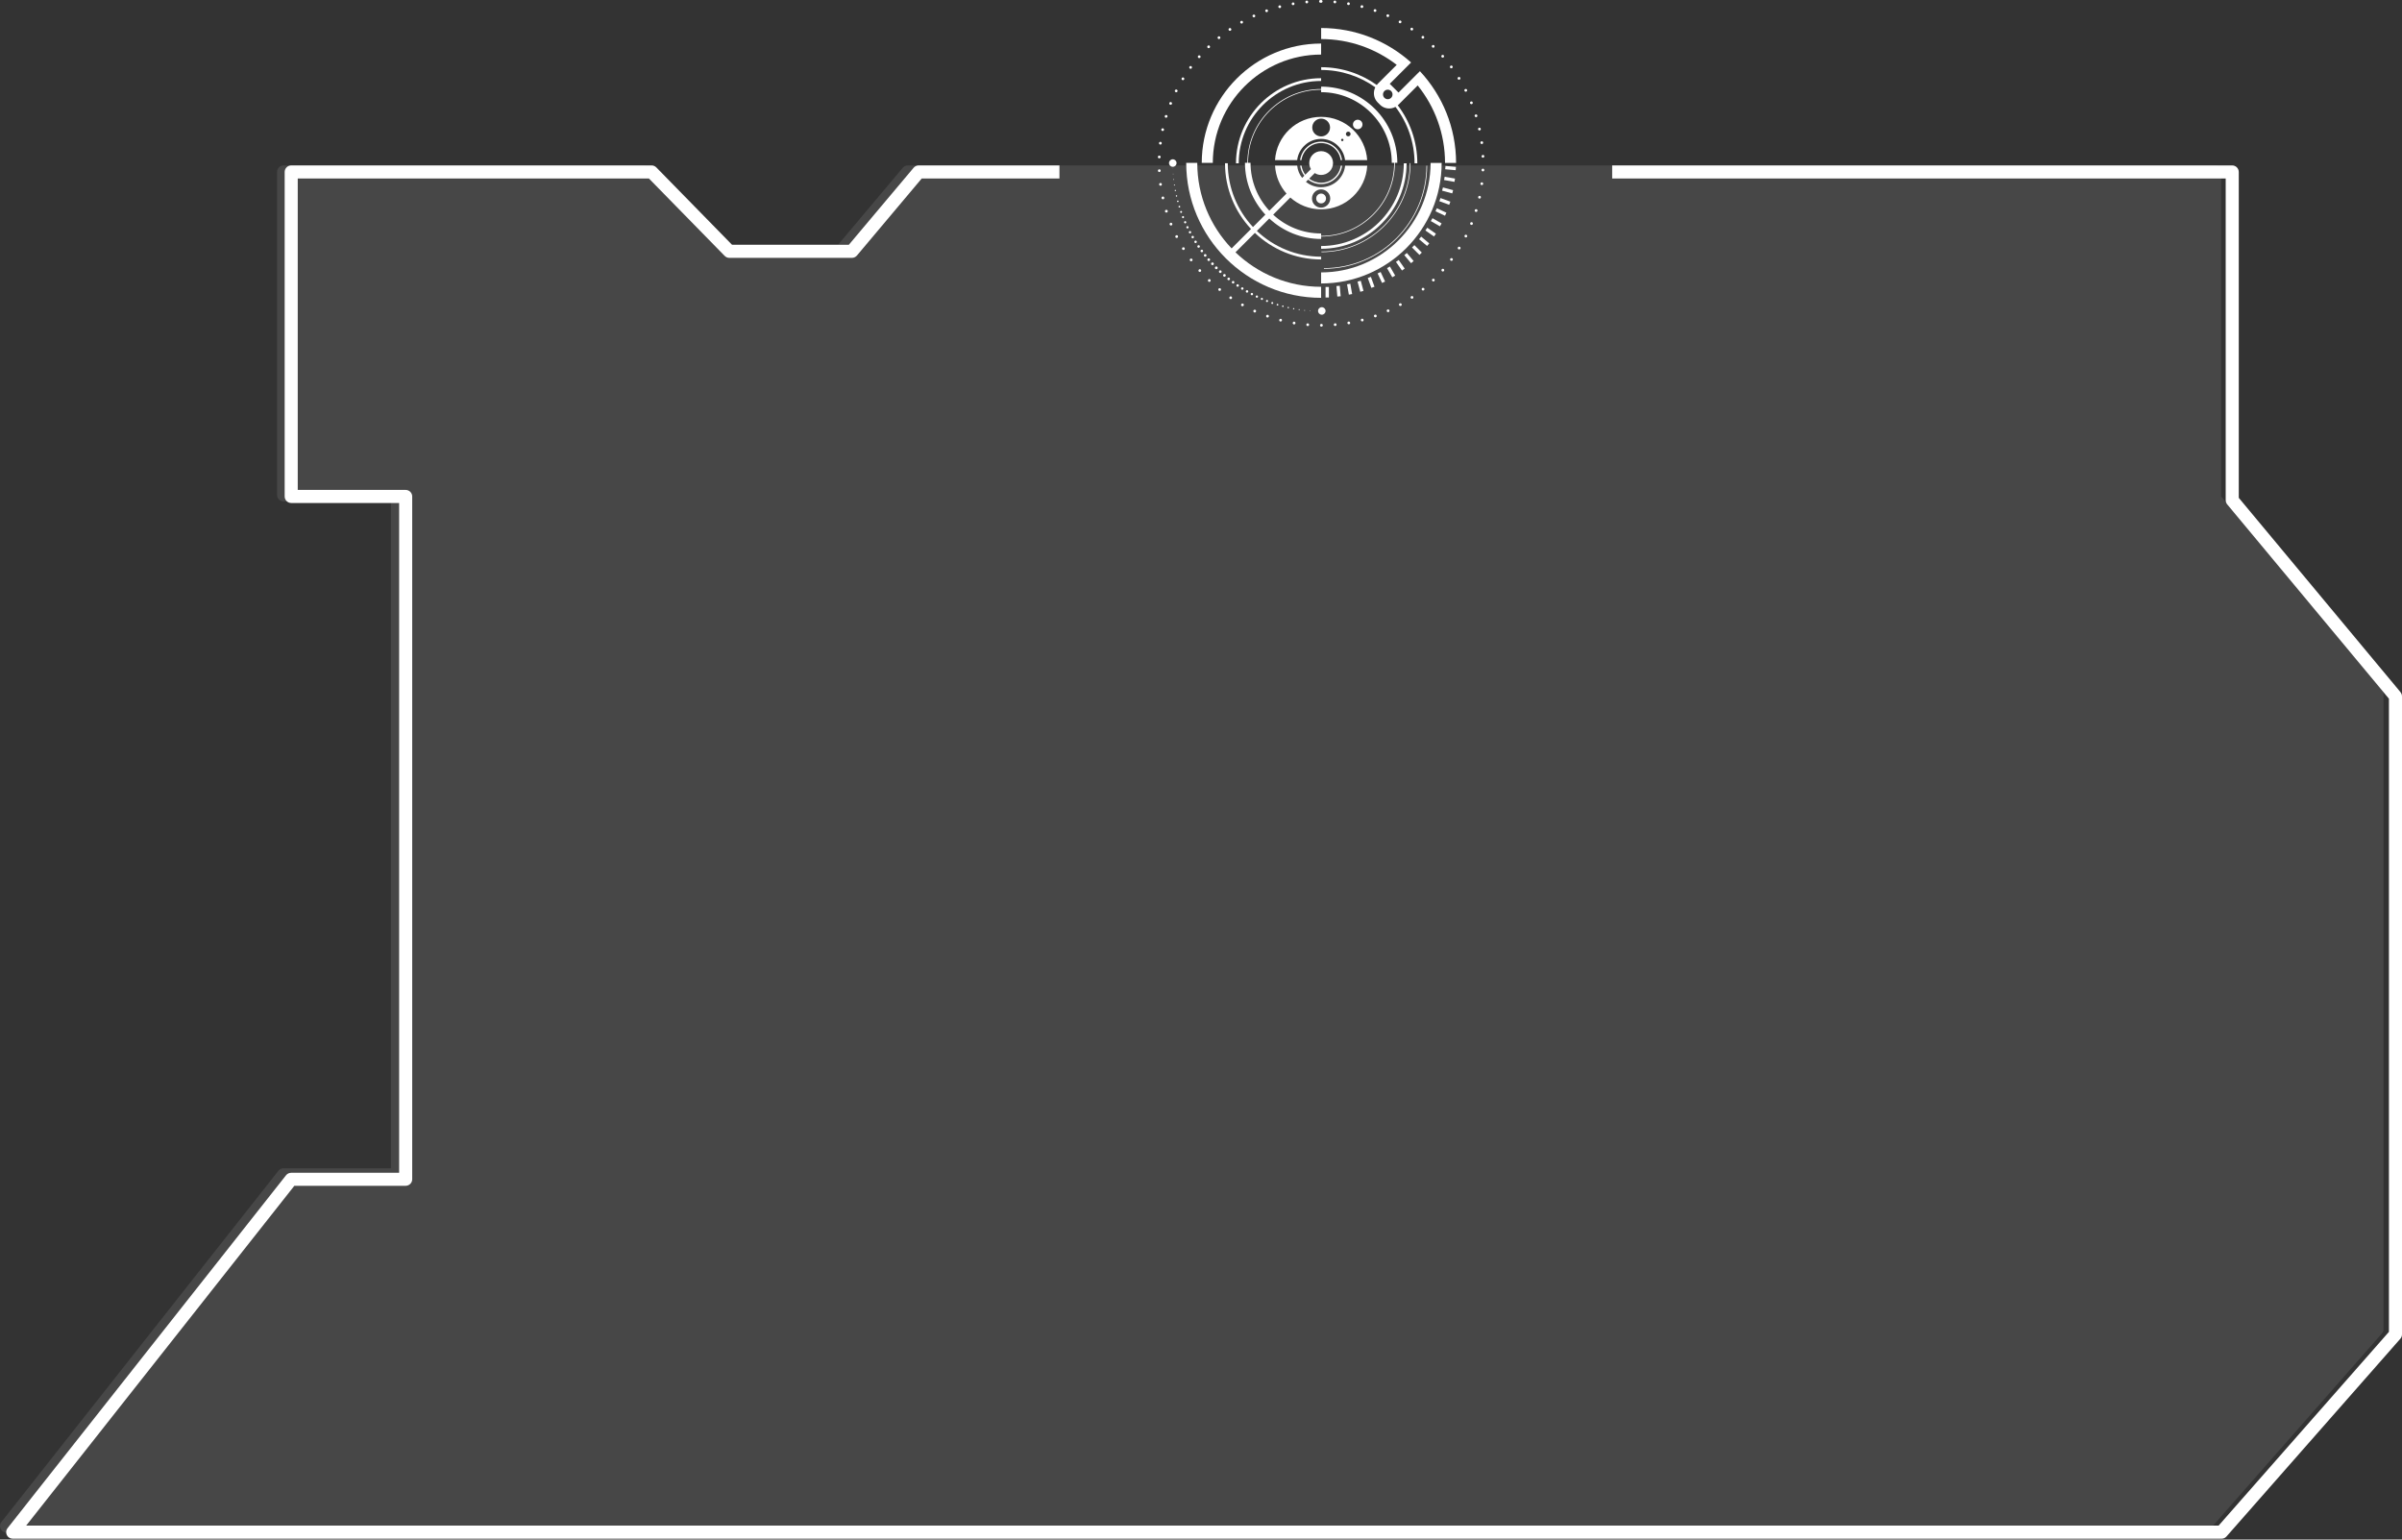 <svg width="390" height="250" viewBox="0 0 390 250" fill="none" xmlns="http://www.w3.org/2000/svg">
<rect x="0" y="0" width="390" height="250" fill="#333333" stroke="none"/>
<path d="M147.394 26.861C147.088 26.861 146.781 26.999 146.581 27.242L136.116 39.693H117.257L105.019 27.178C104.818 26.978 104.543 26.861 104.269 26.861H46.044C45.463 26.861 44.988 27.337 44.988 27.918V80.374C44.988 80.956 45.463 81.431 46.044 81.431H63.477V189.704H46.044C45.716 189.704 45.41 189.852 45.209 190.106L0.226 247.149C-0.028 247.466 -0.07 247.9 0.11 248.269C0.289 248.639 0.659 248.861 1.06 248.861H357.856C358.162 248.861 358.447 248.735 358.648 248.502L386.736 216.529C386.905 216.339 387 216.086 387 215.832V112.696C387 112.452 386.916 112.209 386.757 112.019L360.633 80.607V27.918C360.633 27.337 360.158 26.861 359.577 26.861H147.394Z" fill="white" fill-opacity="0.1"/>
<path d="M215.299 32.228C215.299 31.792 214.944 31.431 214.501 31.431C214.059 31.431 213.704 31.786 213.704 32.228C213.704 32.671 214.059 33.026 214.501 33.026C214.944 33.026 215.299 32.671 215.299 32.228Z" fill="white"/>
<path d="M214.501 22.558C216.501 22.558 218.153 24.066 218.39 26.003H221.985C221.736 22.078 218.489 18.975 214.501 18.975C210.513 18.975 207.267 22.084 207.018 26.003H210.613C210.85 24.066 212.501 22.558 214.501 22.558ZM218.907 21.374C219.119 21.374 219.287 21.548 219.287 21.754C219.287 21.959 219.119 22.134 218.907 22.134C218.695 22.134 218.527 21.966 218.527 21.754C218.527 21.542 218.701 21.374 218.907 21.374ZM217.941 22.533C218.047 22.533 218.134 22.62 218.134 22.726C218.134 22.832 218.047 22.919 217.941 22.919C217.835 22.919 217.748 22.832 217.748 22.726C217.748 22.62 217.835 22.533 217.941 22.533ZM214.508 19.261C215.305 19.261 215.953 19.909 215.953 20.707C215.953 21.505 215.305 22.152 214.508 22.152C213.71 22.152 213.062 21.505 213.062 20.707C213.062 19.909 213.71 19.261 214.508 19.261Z" fill="white"/>
<path d="M214.501 23.006C212.756 23.006 211.311 24.314 211.086 26.003H211.311C211.529 24.439 212.875 23.23 214.495 23.23C216.115 23.23 217.461 24.439 217.679 26.003H217.903C217.685 24.314 216.24 23.006 214.489 23.006H214.501Z" fill="white"/>
<path d="M223.181 1.926C223.181 1.926 223.231 1.938 223.256 1.938C223.35 1.938 223.437 1.882 223.468 1.789C223.505 1.67 223.449 1.539 223.331 1.502C223.212 1.465 223.082 1.527 223.044 1.639C223.007 1.758 223.063 1.882 223.181 1.92V1.926Z" fill="white"/>
<path d="M229.101 4.91C229.138 4.935 229.182 4.954 229.226 4.954C229.3 4.954 229.363 4.916 229.406 4.854C229.481 4.748 229.45 4.611 229.35 4.543C229.244 4.474 229.107 4.499 229.039 4.599C228.97 4.705 229.001 4.842 229.101 4.91Z" fill="white"/>
<path d="M240.554 25.392C240.554 25.51 240.66 25.604 240.778 25.604H240.785C240.909 25.597 241.003 25.491 241.003 25.373C240.996 25.248 240.89 25.149 240.772 25.161C240.647 25.161 240.554 25.267 240.56 25.392H240.554Z" fill="white"/>
<path d="M225.244 2.754C225.244 2.754 225.3 2.773 225.331 2.773C225.419 2.773 225.5 2.723 225.537 2.642C225.587 2.523 225.537 2.392 225.425 2.343C225.313 2.293 225.176 2.343 225.126 2.455C225.076 2.567 225.126 2.704 225.244 2.754Z" fill="white"/>
<path d="M218.907 0.823H218.944C219.05 0.823 219.144 0.748 219.162 0.642C219.187 0.524 219.106 0.405 218.982 0.38C218.863 0.355 218.745 0.443 218.726 0.561C218.701 0.679 218.782 0.798 218.907 0.823Z" fill="white"/>
<path d="M221.069 1.284C221.069 1.284 221.106 1.296 221.125 1.296C221.225 1.296 221.312 1.228 221.343 1.128C221.374 1.01 221.306 0.885 221.181 0.854C221.063 0.823 220.938 0.897 220.907 1.016C220.876 1.134 220.944 1.259 221.069 1.29V1.284Z" fill="white"/>
<path d="M216.714 0.543H216.732C216.851 0.543 216.944 0.455 216.957 0.337C216.963 0.212 216.876 0.107 216.751 0.094C216.633 0.088 216.521 0.175 216.508 0.293C216.502 0.418 216.589 0.524 216.714 0.543Z" fill="white"/>
<path d="M240.367 23.187C240.379 23.299 240.479 23.386 240.591 23.386C240.597 23.386 240.61 23.386 240.616 23.386C240.735 23.373 240.828 23.261 240.809 23.137C240.797 23.018 240.685 22.931 240.56 22.944C240.442 22.956 240.348 23.074 240.367 23.193V23.187Z" fill="white"/>
<path d="M235.463 11.005C235.501 11.061 235.569 11.092 235.644 11.092C235.687 11.092 235.731 11.079 235.775 11.048C235.881 10.973 235.893 10.836 235.825 10.737C235.75 10.631 235.613 10.612 235.513 10.687C235.413 10.762 235.395 10.905 235.463 10.998V11.005Z" fill="white"/>
<path d="M234.242 9.359C234.292 9.359 234.348 9.34 234.391 9.303C234.479 9.222 234.491 9.079 234.41 8.985C234.329 8.898 234.186 8.885 234.098 8.966C234.005 9.047 233.992 9.191 234.073 9.284C234.117 9.334 234.179 9.353 234.242 9.353V9.359Z" fill="white"/>
<path d="M231.021 6.275C231.089 6.275 231.151 6.25 231.195 6.194C231.27 6.094 231.257 5.951 231.164 5.876C231.07 5.801 230.927 5.814 230.852 5.914C230.777 6.007 230.79 6.15 230.89 6.225C230.927 6.256 230.977 6.275 231.027 6.275H231.021Z" fill="white"/>
<path d="M232.697 7.752C232.753 7.752 232.815 7.727 232.859 7.683C232.946 7.596 232.94 7.452 232.852 7.365C232.765 7.278 232.622 7.278 232.541 7.365C232.454 7.452 232.454 7.602 232.541 7.683C232.584 7.72 232.64 7.745 232.697 7.745V7.752Z" fill="white"/>
<path d="M227.213 3.752C227.251 3.77 227.288 3.777 227.325 3.777C227.4 3.777 227.475 3.733 227.518 3.664C227.581 3.559 227.543 3.415 227.431 3.359C227.325 3.297 227.188 3.334 227.126 3.446C227.07 3.552 227.101 3.689 227.213 3.752Z" fill="white"/>
<path d="M199.702 5.003C199.745 5.003 199.789 4.99 199.826 4.965C199.932 4.897 199.957 4.76 199.882 4.654C199.814 4.548 199.677 4.523 199.571 4.598C199.465 4.666 199.44 4.803 199.515 4.909C199.552 4.972 199.627 5.009 199.695 5.009L199.702 5.003Z" fill="white"/>
<path d="M193.309 11.172C193.378 11.172 193.446 11.141 193.49 11.079C193.565 10.979 193.546 10.842 193.446 10.767C193.346 10.693 193.203 10.711 193.135 10.811C193.06 10.917 193.078 11.054 193.178 11.123C193.222 11.154 193.265 11.166 193.315 11.166L193.309 11.172Z" fill="white"/>
<path d="M194.705 9.435C194.767 9.435 194.829 9.41 194.873 9.36C194.96 9.266 194.948 9.123 194.854 9.042C194.761 8.961 194.618 8.967 194.537 9.067C194.456 9.154 194.468 9.298 194.562 9.379C194.599 9.416 194.655 9.435 194.711 9.435H194.705Z" fill="white"/>
<path d="M201.597 3.826C201.634 3.826 201.671 3.82 201.702 3.801C201.808 3.739 201.852 3.602 201.79 3.496C201.734 3.39 201.59 3.346 201.484 3.409C201.378 3.465 201.335 3.608 201.397 3.714C201.435 3.789 201.516 3.826 201.597 3.826Z" fill="white"/>
<path d="M196.244 7.82C196.3 7.82 196.356 7.795 196.4 7.757C196.487 7.67 196.487 7.527 196.4 7.439C196.312 7.352 196.169 7.352 196.088 7.439C196.001 7.527 195.995 7.67 196.082 7.757C196.126 7.801 196.188 7.826 196.244 7.826V7.82Z" fill="white"/>
<path d="M209.959 0.835C209.959 0.835 209.984 0.835 209.996 0.835C210.114 0.817 210.195 0.698 210.177 0.58C210.152 0.455 210.04 0.374 209.915 0.399C209.797 0.424 209.716 0.536 209.734 0.661C209.753 0.767 209.847 0.841 209.952 0.841L209.959 0.835Z" fill="white"/>
<path d="M214.402 0.449C214.402 0.449 214.439 0.449 214.452 0.449C214.47 0.449 214.489 0.449 214.508 0.449C214.626 0.449 214.732 0.349 214.732 0.224C214.732 0.1 214.626 0 214.508 0C214.489 0 214.47 0 214.452 0C214.439 0 214.421 0 214.402 0C214.277 0 214.177 0.106 214.177 0.224C214.177 0.343 214.277 0.449 214.402 0.449Z" fill="white"/>
<path d="M212.177 0.548H212.195C212.314 0.535 212.414 0.429 212.395 0.298C212.389 0.18 212.276 0.08 212.152 0.099C212.033 0.105 211.934 0.217 211.952 0.342C211.959 0.46 212.058 0.548 212.177 0.548Z" fill="white"/>
<path d="M203.584 2.816C203.616 2.816 203.647 2.816 203.678 2.797C203.79 2.741 203.84 2.617 203.79 2.498C203.734 2.386 203.603 2.336 203.491 2.392C203.379 2.442 203.329 2.573 203.385 2.685C203.422 2.766 203.503 2.816 203.584 2.816Z" fill="white"/>
<path d="M205.653 1.975C205.653 1.975 205.703 1.975 205.728 1.963C205.846 1.919 205.902 1.794 205.865 1.676C205.827 1.558 205.697 1.501 205.578 1.539C205.46 1.582 205.404 1.707 205.441 1.825C205.472 1.913 205.56 1.975 205.653 1.975Z" fill="white"/>
<path d="M207.784 1.315C207.784 1.315 207.821 1.315 207.84 1.308C207.958 1.277 208.033 1.153 208.002 1.034C207.971 0.916 207.853 0.841 207.728 0.872C207.61 0.903 207.535 1.028 207.566 1.146C207.591 1.246 207.684 1.315 207.784 1.315Z" fill="white"/>
<path d="M197.914 6.344C197.963 6.344 198.013 6.325 198.057 6.287C198.157 6.213 198.169 6.076 198.094 5.976C198.013 5.882 197.876 5.864 197.777 5.945C197.683 6.02 197.671 6.163 197.745 6.256C197.789 6.312 197.851 6.344 197.92 6.344H197.914Z" fill="white"/>
<path d="M194.661 43.774C194.568 43.855 194.555 43.998 194.636 44.086C194.68 44.136 194.742 44.16 194.804 44.16C194.861 44.16 194.91 44.142 194.954 44.104C195.047 44.017 195.054 43.88 194.973 43.787C194.892 43.693 194.748 43.681 194.661 43.768V43.774Z" fill="white"/>
<path d="M234.098 43.718C234.011 43.812 234.024 43.949 234.117 44.036C234.161 44.073 234.217 44.092 234.267 44.092C234.329 44.092 234.391 44.067 234.435 44.017C234.516 43.924 234.51 43.78 234.41 43.699C234.317 43.618 234.179 43.625 234.098 43.724V43.718Z" fill="white"/>
<path d="M235.488 41.998C235.413 42.098 235.432 42.242 235.531 42.31C235.569 42.341 235.619 42.354 235.669 42.354C235.737 42.354 235.806 42.322 235.849 42.266C235.924 42.167 235.905 42.023 235.806 41.955C235.7 41.88 235.563 41.899 235.494 41.998H235.488Z" fill="white"/>
<path d="M216.763 52.498C216.645 52.51 216.551 52.616 216.564 52.741C216.57 52.853 216.67 52.94 216.788 52.94H216.807C216.925 52.928 217.018 52.822 217.012 52.697C217 52.572 216.894 52.485 216.763 52.492V52.498Z" fill="white"/>
<path d="M214.551 53.04C214.675 53.04 214.776 52.94 214.776 52.816C214.776 52.692 214.675 52.592 214.551 52.592C214.427 52.592 214.327 52.692 214.327 52.816C214.327 52.94 214.427 53.04 214.551 53.04Z" fill="white"/>
<path d="M218.957 52.211C218.838 52.236 218.751 52.348 218.776 52.473C218.795 52.579 218.894 52.66 219 52.66C219.007 52.66 219.025 52.66 219.038 52.66C219.156 52.635 219.237 52.523 219.218 52.398C219.193 52.28 219.081 52.199 218.957 52.211Z" fill="white"/>
<path d="M227.256 49.27C227.15 49.326 227.107 49.463 227.169 49.575C227.213 49.644 227.287 49.687 227.368 49.687C227.406 49.687 227.443 49.675 227.481 49.663C227.587 49.6 227.624 49.463 227.568 49.357C227.506 49.251 227.369 49.208 227.263 49.27H227.256Z" fill="white"/>
<path d="M231.226 46.816C231.145 46.716 231.008 46.704 230.908 46.785C230.815 46.859 230.802 46.996 230.877 47.096C230.921 47.152 230.983 47.177 231.052 47.177C231.102 47.177 231.151 47.165 231.195 47.127C231.295 47.053 231.307 46.909 231.232 46.816H231.226Z" fill="white"/>
<path d="M223.232 51.096C223.113 51.133 223.051 51.264 223.095 51.383C223.126 51.47 223.213 51.532 223.306 51.532C223.331 51.532 223.356 51.532 223.381 51.52C223.493 51.482 223.556 51.352 223.518 51.233C223.481 51.115 223.35 51.052 223.232 51.096Z" fill="white"/>
<path d="M225.281 50.267C225.169 50.317 225.119 50.448 225.175 50.56C225.213 50.641 225.294 50.691 225.375 50.691C225.406 50.691 225.437 50.691 225.468 50.672C225.581 50.616 225.63 50.492 225.581 50.379C225.524 50.261 225.4 50.211 225.281 50.267Z" fill="white"/>
<path d="M232.565 45.319C232.478 45.407 232.478 45.55 232.565 45.631C232.609 45.681 232.671 45.706 232.727 45.706C232.784 45.706 232.84 45.681 232.883 45.643C232.97 45.556 232.97 45.413 232.883 45.326C232.796 45.238 232.653 45.232 232.565 45.326V45.319Z" fill="white"/>
<path d="M221.119 51.751C221 51.782 220.932 51.9 220.963 52.025C220.988 52.125 221.081 52.193 221.181 52.193C221.2 52.193 221.219 52.193 221.237 52.193C221.356 52.156 221.424 52.038 221.393 51.919C221.362 51.801 221.243 51.726 221.119 51.757V51.751Z" fill="white"/>
<path d="M197.858 46.877C197.777 46.971 197.796 47.114 197.889 47.189C197.933 47.22 197.982 47.239 198.032 47.239C198.095 47.239 198.163 47.214 198.207 47.152C198.282 47.058 198.263 46.915 198.169 46.84C198.07 46.765 197.933 46.778 197.858 46.877Z" fill="white"/>
<path d="M199.951 48.162C199.845 48.093 199.708 48.124 199.64 48.224C199.571 48.324 199.602 48.467 199.702 48.536C199.739 48.56 199.783 48.573 199.82 48.573C199.889 48.573 199.964 48.542 200.007 48.473C200.076 48.374 200.045 48.23 199.945 48.162H199.951Z" fill="white"/>
<path d="M237.033 40.091C236.927 40.023 236.79 40.06 236.722 40.166C236.653 40.272 236.691 40.409 236.796 40.478C236.834 40.503 236.871 40.509 236.915 40.509C236.99 40.509 237.064 40.471 237.108 40.403C237.177 40.297 237.139 40.154 237.033 40.091Z" fill="white"/>
<path d="M212.345 52.504C212.221 52.498 212.115 52.591 212.102 52.71C212.096 52.834 212.183 52.94 212.308 52.953C212.426 52.959 212.539 52.872 212.551 52.747C212.557 52.629 212.464 52.517 212.345 52.504Z" fill="white"/>
<path d="M201.839 49.314C201.733 49.258 201.596 49.295 201.534 49.401C201.478 49.507 201.509 49.644 201.621 49.707C201.652 49.725 201.696 49.731 201.727 49.731C201.802 49.731 201.877 49.694 201.927 49.613C201.983 49.507 201.945 49.37 201.839 49.308V49.314Z" fill="white"/>
<path d="M196.188 45.394C196.101 45.481 196.107 45.625 196.194 45.712C196.238 45.749 196.294 45.774 196.344 45.774C196.4 45.774 196.462 45.749 196.506 45.7C196.593 45.612 196.587 45.469 196.506 45.382C196.418 45.294 196.275 45.301 196.188 45.388V45.394Z" fill="white"/>
<path d="M207.984 51.776C207.865 51.745 207.735 51.819 207.71 51.938C207.678 52.056 207.747 52.181 207.865 52.212C207.89 52.212 207.903 52.212 207.922 52.212C208.021 52.212 208.115 52.143 208.14 52.044C208.171 51.925 208.102 51.794 207.978 51.769L207.984 51.776Z" fill="white"/>
<path d="M210.152 52.23C210.033 52.212 209.915 52.292 209.896 52.417C209.871 52.535 209.952 52.654 210.077 52.679H210.114C210.22 52.679 210.314 52.604 210.332 52.492C210.357 52.373 210.27 52.255 210.152 52.23Z" fill="white"/>
<path d="M205.871 51.127C205.752 51.09 205.621 51.152 205.584 51.264C205.547 51.383 205.609 51.513 205.721 51.551C205.746 51.557 205.771 51.563 205.796 51.563C205.883 51.563 205.977 51.507 206.008 51.407C206.045 51.289 205.983 51.158 205.871 51.121V51.127Z" fill="white"/>
<path d="M236.89 12.948C236.927 12.948 236.971 12.936 237.008 12.911C237.114 12.842 237.146 12.711 237.083 12.599C237.015 12.493 236.878 12.462 236.772 12.531C236.666 12.593 236.635 12.73 236.697 12.842C236.741 12.911 236.815 12.948 236.89 12.948Z" fill="white"/>
<path d="M203.815 50.311C203.697 50.261 203.566 50.311 203.516 50.423C203.466 50.536 203.516 50.673 203.628 50.723C203.659 50.735 203.69 50.748 203.722 50.748C203.809 50.748 203.89 50.698 203.927 50.61C203.977 50.498 203.927 50.361 203.815 50.311Z" fill="white"/>
<path d="M240.622 29.611C240.504 29.598 240.392 29.679 240.373 29.804C240.355 29.928 240.448 30.041 240.566 30.053C240.573 30.053 240.585 30.053 240.591 30.053C240.703 30.053 240.803 29.966 240.816 29.854C240.828 29.729 240.741 29.623 240.616 29.605L240.622 29.611Z" fill="white"/>
<path d="M239.65 19.024C239.65 19.024 239.694 19.024 239.719 19.018C239.837 18.981 239.9 18.856 239.868 18.738C239.831 18.619 239.706 18.551 239.588 18.588C239.47 18.626 239.401 18.75 239.438 18.869C239.47 18.962 239.557 19.024 239.65 19.024Z" fill="white"/>
<path d="M188.218 25.71H188.224C188.343 25.71 188.442 25.616 188.449 25.498C188.449 25.373 188.355 25.268 188.231 25.268C188.106 25.268 188 25.355 188 25.486C188 25.604 188.087 25.716 188.218 25.716V25.71Z" fill="white"/>
<path d="M239.732 33.978C239.613 33.941 239.489 34.004 239.451 34.128C239.414 34.246 239.482 34.371 239.601 34.408C239.626 34.415 239.644 34.421 239.669 34.421C239.763 34.421 239.85 34.359 239.887 34.259C239.925 34.141 239.856 34.016 239.738 33.978H239.732Z" fill="white"/>
<path d="M188.38 23.479C188.38 23.479 188.398 23.479 188.405 23.479C188.517 23.479 188.617 23.392 188.629 23.28C188.641 23.155 188.554 23.043 188.43 23.03C188.311 23.018 188.199 23.105 188.18 23.224C188.168 23.348 188.255 23.46 188.38 23.473V23.479Z" fill="white"/>
<path d="M189.028 32.084C189.003 31.966 188.885 31.885 188.766 31.916C188.648 31.941 188.567 32.065 188.598 32.184C188.623 32.29 188.716 32.358 188.816 32.358C188.835 32.358 188.847 32.358 188.866 32.358C188.984 32.333 189.065 32.215 189.034 32.097L189.028 32.084Z" fill="white"/>
<path d="M188.648 29.903C188.629 29.785 188.517 29.698 188.399 29.71C188.28 29.729 188.187 29.841 188.206 29.959C188.218 30.072 188.318 30.159 188.424 30.159C188.436 30.159 188.449 30.159 188.455 30.159C188.573 30.146 188.667 30.034 188.648 29.91V29.903Z" fill="white"/>
<path d="M188.243 27.94C188.362 27.934 188.461 27.828 188.455 27.71C188.455 27.585 188.349 27.485 188.224 27.491C188.1 27.491 188.006 27.597 188.006 27.722C188.013 27.84 188.112 27.94 188.237 27.94H188.243Z" fill="white"/>
<path d="M190.947 38.222C190.835 38.278 190.792 38.409 190.848 38.521C190.885 38.596 190.966 38.639 191.047 38.639C191.084 38.639 191.122 38.639 191.153 38.615C191.265 38.559 191.303 38.421 191.253 38.316C191.197 38.203 191.06 38.16 190.954 38.216L190.947 38.222Z" fill="white"/>
<path d="M229.132 48.105C229.032 48.174 229.001 48.311 229.076 48.417C229.12 48.485 229.188 48.517 229.257 48.517C229.3 48.517 229.344 48.504 229.381 48.479C229.487 48.404 229.512 48.267 229.444 48.167C229.369 48.062 229.232 48.037 229.132 48.111V48.105Z" fill="white"/>
<path d="M190.879 14.955C190.91 14.974 190.947 14.98 190.979 14.98C191.06 14.98 191.141 14.936 191.178 14.862C191.234 14.749 191.184 14.612 191.078 14.562C190.966 14.506 190.829 14.55 190.773 14.662C190.717 14.774 190.767 14.911 190.879 14.961V14.955Z" fill="white"/>
<path d="M191.945 12.992C191.982 13.016 192.019 13.023 192.063 13.023C192.138 13.023 192.212 12.985 192.256 12.917C192.318 12.811 192.287 12.674 192.181 12.605C192.075 12.543 191.938 12.574 191.876 12.68C191.807 12.786 191.839 12.923 191.951 12.992H191.945Z" fill="white"/>
<path d="M189.988 16.999C189.988 16.999 190.044 17.018 190.069 17.018C190.156 17.018 190.243 16.962 190.281 16.881C190.324 16.762 190.268 16.631 190.156 16.588C190.038 16.538 189.907 16.594 189.863 16.706C189.82 16.824 189.869 16.955 189.988 16.999Z" fill="white"/>
<path d="M240.273 31.811C240.155 31.786 240.03 31.867 240.005 31.985C239.981 32.104 240.062 32.228 240.18 32.247C240.192 32.247 240.211 32.247 240.224 32.247C240.33 32.247 240.423 32.172 240.442 32.073C240.467 31.954 240.392 31.83 240.273 31.805V31.811Z" fill="white"/>
<path d="M188.729 21.274C188.729 21.274 188.76 21.274 188.773 21.274C188.879 21.274 188.972 21.205 188.991 21.099C189.016 20.981 188.941 20.857 188.823 20.838C188.704 20.813 188.579 20.888 188.555 21.006C188.53 21.124 188.611 21.249 188.729 21.268V21.274Z" fill="white"/>
<path d="M240.211 21.179C240.211 21.179 240.242 21.179 240.255 21.179C240.373 21.154 240.454 21.03 240.429 20.918C240.404 20.793 240.28 20.718 240.161 20.743C240.043 20.768 239.962 20.893 239.993 21.005C240.018 21.111 240.111 21.186 240.211 21.186V21.179Z" fill="white"/>
<path d="M237.987 14.893C238.018 14.893 238.056 14.886 238.087 14.868C238.199 14.812 238.242 14.681 238.186 14.569C238.13 14.457 237.999 14.419 237.887 14.469C237.775 14.525 237.732 14.662 237.788 14.768C237.831 14.849 237.906 14.893 237.987 14.893Z" fill="white"/>
<path d="M193.266 42.03C193.166 42.099 193.147 42.242 193.222 42.342C193.266 42.398 193.334 42.429 193.403 42.429C193.446 42.429 193.496 42.41 193.54 42.385C193.639 42.31 193.658 42.167 193.583 42.074C193.509 41.974 193.365 41.955 193.272 42.03H193.266Z" fill="white"/>
<path d="M190.038 36.184C189.925 36.234 189.869 36.365 189.919 36.477C189.95 36.565 190.038 36.621 190.125 36.621C190.15 36.621 190.181 36.608 190.212 36.602C190.324 36.558 190.38 36.421 190.33 36.309C190.287 36.191 190.156 36.141 190.038 36.184Z" fill="white"/>
<path d="M238.105 38.136C237.993 38.08 237.856 38.123 237.806 38.235C237.75 38.348 237.794 38.485 237.906 38.535C237.937 38.553 237.974 38.559 238.006 38.559C238.093 38.559 238.168 38.516 238.205 38.441C238.261 38.329 238.211 38.198 238.105 38.142V38.136Z" fill="white"/>
<path d="M238.903 16.918C238.903 16.918 238.959 16.918 238.99 16.899C239.102 16.856 239.158 16.725 239.108 16.606C239.065 16.488 238.934 16.438 238.815 16.488C238.703 16.532 238.647 16.662 238.697 16.781C238.734 16.868 238.815 16.918 238.903 16.918Z" fill="white"/>
<path d="M239.009 36.091C238.89 36.047 238.759 36.097 238.716 36.215C238.672 36.334 238.722 36.465 238.84 36.508C238.865 36.514 238.897 36.527 238.921 36.527C239.009 36.527 239.096 36.471 239.133 36.384C239.177 36.265 239.121 36.134 239.009 36.091Z" fill="white"/>
<path d="M189.265 19.111C189.265 19.111 189.308 19.117 189.333 19.117C189.427 19.117 189.514 19.055 189.551 18.962C189.589 18.843 189.52 18.718 189.402 18.681C189.283 18.644 189.159 18.712 189.121 18.837C189.084 18.955 189.152 19.08 189.271 19.117L189.265 19.111Z" fill="white"/>
<path d="M192.026 40.179C191.92 40.241 191.889 40.378 191.951 40.49C191.994 40.559 192.069 40.596 192.144 40.596C192.181 40.596 192.225 40.59 192.262 40.565C192.368 40.496 192.399 40.359 192.337 40.253C192.269 40.148 192.138 40.116 192.026 40.185V40.179Z" fill="white"/>
<path d="M240.791 27.386C240.666 27.386 240.56 27.473 240.554 27.598C240.554 27.722 240.648 27.828 240.766 27.834H240.772C240.891 27.834 240.99 27.735 240.997 27.622C240.997 27.498 240.909 27.392 240.785 27.392L240.791 27.386Z" fill="white"/>
<path d="M189.309 34.079C189.19 34.116 189.128 34.241 189.159 34.359C189.19 34.459 189.277 34.521 189.377 34.521C189.402 34.521 189.421 34.521 189.446 34.509C189.564 34.471 189.626 34.347 189.595 34.228C189.558 34.104 189.427 34.048 189.315 34.079H189.309Z" fill="white"/>
<path d="M214.501 8.867V7.072C203.815 7.072 195.122 15.765 195.122 26.451H196.917C196.917 16.756 204.805 8.861 214.507 8.861L214.501 8.867Z" fill="white"/>
<path d="M214.501 48.367V46.573C209.111 46.573 204.213 44.435 200.599 40.971L203.752 37.818C206.556 40.485 210.339 42.13 214.507 42.13V41.681C210.463 41.681 206.793 40.086 204.07 37.5L206.089 35.481C208.301 37.537 211.261 38.802 214.507 38.802V38.41C221.112 38.41 226.484 33.038 226.484 26.433H226.876C226.876 19.61 221.324 14.065 214.507 14.065V14.457C207.902 14.457 202.531 19.828 202.531 26.433H202.138C202.138 29.686 203.397 32.64 205.453 34.852L203.441 36.864C200.905 34.154 199.347 30.515 199.347 26.514H198.898C198.898 30.633 200.506 34.384 203.123 37.182L199.97 40.335C196.518 36.721 194.393 31.83 194.393 26.452H192.598C192.598 38.534 202.425 48.361 214.507 48.361L214.501 48.367ZM203.029 26.44H202.637C202.637 19.897 207.958 14.575 214.501 14.575V14.968C220.826 14.968 225.973 20.115 225.973 26.44H226.365C226.365 32.982 221.044 38.304 214.501 38.304V37.911C211.498 37.911 208.762 36.752 206.718 34.858L209.504 32.073C210.831 33.263 212.582 33.992 214.501 33.992C218.508 33.992 221.767 30.851 221.991 26.901H218.402C218.19 28.87 216.526 30.403 214.501 30.403C213.573 30.403 212.713 30.072 212.04 29.53L212.395 29.175C212.974 29.624 213.704 29.898 214.501 29.898C216.246 29.898 217.691 28.589 217.916 26.901H217.691C217.473 28.465 216.127 29.674 214.507 29.674C213.778 29.674 213.105 29.424 212.563 29.013L213.473 28.103C213.772 28.297 214.127 28.409 214.507 28.409C215.573 28.409 216.439 27.543 216.439 26.477C216.439 25.412 215.573 24.545 214.507 24.545C213.442 24.545 212.576 25.412 212.576 26.477C212.576 26.838 212.682 27.169 212.85 27.455L211.934 28.371C211.616 27.948 211.398 27.443 211.323 26.895H211.099C211.18 27.505 211.417 28.066 211.778 28.533L211.423 28.889C210.98 28.328 210.688 27.642 210.613 26.895H207.024C207.117 28.627 207.803 30.203 208.881 31.431L206.095 34.216C204.201 32.166 203.042 29.431 203.042 26.433L203.029 26.44ZM213.018 32.235C213.018 31.418 213.685 30.752 214.501 30.752C215.317 30.752 215.984 31.418 215.984 32.235C215.984 33.051 215.317 33.718 214.501 33.718C213.685 33.718 213.018 33.051 213.018 32.235Z" fill="white"/>
<path d="M213.604 50.529C213.604 50.529 213.617 50.555 213.629 50.555C213.642 50.555 213.655 50.542 213.655 50.529C213.655 50.517 213.642 50.504 213.629 50.504C213.617 50.504 213.604 50.517 213.604 50.529Z" fill="white"/>
<path d="M212.732 50.43C212.732 50.43 212.682 50.448 212.682 50.48C212.682 50.511 212.7 50.53 212.732 50.53C212.763 50.53 212.782 50.511 212.782 50.48C212.782 50.448 212.763 50.43 212.732 50.43Z" fill="white"/>
<path d="M211.828 50.329C211.791 50.329 211.759 50.36 211.759 50.398C211.759 50.435 211.791 50.467 211.828 50.467C211.866 50.467 211.897 50.435 211.897 50.398C211.897 50.36 211.866 50.329 211.828 50.329Z" fill="white"/>
<path d="M210.938 50.192C210.888 50.192 210.85 50.23 210.85 50.28C210.85 50.33 210.888 50.367 210.938 50.367C210.988 50.367 211.025 50.33 211.025 50.28C211.025 50.23 210.988 50.192 210.938 50.192Z" fill="white"/>
<path d="M209.94 50.131C209.94 50.187 209.984 50.237 210.046 50.237C210.109 50.237 210.153 50.187 210.153 50.131C210.153 50.074 210.103 50.024 210.046 50.024C209.99 50.024 209.94 50.074 209.94 50.131Z" fill="white"/>
<path d="M209.168 49.825C209.099 49.825 209.049 49.881 209.049 49.944C209.049 50.006 209.106 50.063 209.168 50.063C209.231 50.063 209.287 50.006 209.287 49.944C209.287 49.881 209.231 49.825 209.168 49.825Z" fill="white"/>
<path d="M208.289 49.594C208.214 49.594 208.158 49.65 208.158 49.725C208.158 49.8 208.214 49.856 208.289 49.856C208.364 49.856 208.42 49.8 208.42 49.725C208.42 49.65 208.364 49.594 208.289 49.594Z" fill="white"/>
<path d="M207.423 49.338C207.342 49.338 207.279 49.4 207.279 49.482C207.279 49.563 207.342 49.625 207.423 49.625C207.504 49.625 207.567 49.563 207.567 49.482C207.567 49.4 207.504 49.338 207.423 49.338Z" fill="white"/>
<path d="M206.569 49.046C206.482 49.046 206.413 49.115 206.413 49.202C206.413 49.29 206.482 49.358 206.569 49.358C206.657 49.358 206.726 49.29 206.726 49.202C206.726 49.115 206.657 49.046 206.569 49.046Z" fill="white"/>
<path d="M205.721 49.045C205.815 49.045 205.89 48.971 205.89 48.877C205.89 48.784 205.815 48.709 205.721 48.709C205.628 48.709 205.553 48.784 205.553 48.877C205.553 48.971 205.628 49.045 205.721 49.045Z" fill="white"/>
<path d="M204.886 48.361C204.787 48.361 204.712 48.442 204.712 48.536C204.712 48.629 204.793 48.71 204.886 48.71C204.98 48.71 205.061 48.629 205.061 48.536C205.061 48.442 204.98 48.361 204.886 48.361Z" fill="white"/>
<path d="M204.07 47.975C203.964 47.975 203.883 48.062 203.883 48.161C203.883 48.261 203.971 48.349 204.07 48.349C204.17 48.349 204.257 48.261 204.257 48.161C204.257 48.062 204.17 47.975 204.07 47.975Z" fill="white"/>
<path d="M203.261 47.562C203.155 47.562 203.067 47.65 203.067 47.756C203.067 47.862 203.155 47.949 203.261 47.949C203.366 47.949 203.454 47.862 203.454 47.756C203.454 47.65 203.366 47.562 203.261 47.562Z" fill="white"/>
<path d="M202.475 47.12C202.369 47.12 202.275 47.207 202.275 47.319C202.275 47.432 202.363 47.519 202.475 47.519C202.587 47.519 202.674 47.432 202.674 47.319C202.674 47.207 202.587 47.12 202.475 47.12Z" fill="white"/>
<path d="M201.702 47.052C201.814 47.052 201.902 46.965 201.902 46.853C201.902 46.741 201.814 46.653 201.702 46.653C201.59 46.653 201.503 46.741 201.503 46.853C201.503 46.965 201.59 47.052 201.702 47.052Z" fill="white"/>
<path d="M200.949 46.155C200.836 46.155 200.743 46.249 200.743 46.361C200.743 46.473 200.836 46.566 200.949 46.566C201.061 46.566 201.154 46.473 201.154 46.361C201.154 46.249 201.061 46.155 200.949 46.155Z" fill="white"/>
<path d="M200.213 45.625C200.101 45.625 200.008 45.718 200.008 45.831C200.008 45.943 200.101 46.036 200.213 46.036C200.326 46.036 200.419 45.943 200.419 45.831C200.419 45.718 200.326 45.625 200.213 45.625Z" fill="white"/>
<path d="M199.708 45.289C199.708 45.171 199.615 45.077 199.497 45.077C199.378 45.077 199.285 45.171 199.285 45.289C199.285 45.407 199.378 45.501 199.497 45.501C199.615 45.501 199.708 45.407 199.708 45.289Z" fill="white"/>
<path d="M198.805 44.497C198.687 44.497 198.587 44.597 198.587 44.715C198.587 44.834 198.687 44.933 198.805 44.933C198.923 44.933 199.023 44.834 199.023 44.715C199.023 44.597 198.923 44.497 198.805 44.497Z" fill="white"/>
<path d="M198.132 43.894C198.014 43.894 197.914 43.993 197.914 44.112C197.914 44.23 198.014 44.33 198.132 44.33C198.251 44.33 198.35 44.23 198.35 44.112C198.35 43.993 198.251 43.894 198.132 43.894Z" fill="white"/>
<path d="M197.484 43.264C197.359 43.264 197.259 43.363 197.259 43.488C197.259 43.613 197.359 43.712 197.484 43.712C197.608 43.712 197.708 43.613 197.708 43.488C197.708 43.363 197.608 43.264 197.484 43.264Z" fill="white"/>
<path d="M196.861 42.615C196.736 42.615 196.643 42.715 196.643 42.833C196.643 42.952 196.742 43.051 196.861 43.051C196.979 43.051 197.079 42.952 197.079 42.833C197.079 42.715 196.979 42.615 196.861 42.615Z" fill="white"/>
<path d="M196.475 42.167C196.475 42.049 196.375 41.949 196.257 41.949C196.138 41.949 196.039 42.049 196.039 42.167C196.039 42.286 196.138 42.385 196.257 42.385C196.375 42.385 196.475 42.286 196.475 42.167Z" fill="white"/>
<path d="M195.683 41.257C195.565 41.257 195.471 41.35 195.471 41.469C195.471 41.587 195.565 41.681 195.683 41.681C195.801 41.681 195.895 41.587 195.895 41.469C195.895 41.35 195.801 41.257 195.683 41.257Z" fill="white"/>
<path d="M195.135 40.546C195.016 40.546 194.923 40.639 194.923 40.752C194.923 40.864 195.016 40.963 195.135 40.963C195.253 40.963 195.34 40.87 195.34 40.752C195.34 40.633 195.247 40.546 195.135 40.546Z" fill="white"/>
<path d="M194.817 40.023C194.817 39.911 194.724 39.817 194.611 39.817C194.499 39.817 194.406 39.911 194.406 40.023C194.406 40.135 194.499 40.229 194.611 40.229C194.724 40.229 194.817 40.135 194.817 40.023Z" fill="white"/>
<path d="M194.119 39.069C194.007 39.069 193.919 39.157 193.919 39.269C193.919 39.381 194.007 39.468 194.119 39.468C194.231 39.468 194.318 39.381 194.318 39.269C194.318 39.157 194.231 39.069 194.119 39.069Z" fill="white"/>
<path d="M193.652 38.696C193.762 38.696 193.851 38.606 193.851 38.496C193.851 38.386 193.762 38.297 193.652 38.297C193.541 38.297 193.452 38.386 193.452 38.496C193.452 38.606 193.541 38.696 193.652 38.696Z" fill="white"/>
<path d="M193.409 37.711C193.409 37.605 193.321 37.518 193.215 37.518C193.109 37.518 193.022 37.605 193.022 37.711C193.022 37.817 193.109 37.904 193.215 37.904C193.321 37.904 193.409 37.817 193.409 37.711Z" fill="white"/>
<path d="M192.804 36.721C192.698 36.721 192.617 36.808 192.617 36.908C192.617 37.007 192.704 37.095 192.804 37.095C192.904 37.095 192.991 37.007 192.991 36.908C192.991 36.808 192.904 36.721 192.804 36.721Z" fill="white"/>
<path d="M192.43 35.91C192.331 35.91 192.25 35.991 192.25 36.091C192.25 36.191 192.331 36.272 192.43 36.272C192.53 36.272 192.611 36.191 192.611 36.091C192.611 35.991 192.53 35.91 192.43 35.91Z" fill="white"/>
<path d="M192.082 35.424C192.175 35.424 192.25 35.35 192.25 35.256C192.25 35.163 192.175 35.088 192.082 35.088C191.988 35.088 191.913 35.163 191.913 35.256C191.913 35.35 191.988 35.424 192.082 35.424Z" fill="white"/>
<path d="M191.77 34.26C191.683 34.26 191.614 34.328 191.614 34.416C191.614 34.504 191.683 34.572 191.77 34.572C191.858 34.572 191.927 34.504 191.927 34.416C191.927 34.328 191.858 34.26 191.77 34.26Z" fill="white"/>
<path d="M191.49 33.412C191.409 33.412 191.346 33.475 191.346 33.556C191.346 33.637 191.409 33.7 191.49 33.7C191.571 33.7 191.634 33.637 191.634 33.556C191.634 33.475 191.571 33.412 191.49 33.412Z" fill="white"/>
<path d="M191.241 32.821C191.313 32.821 191.372 32.762 191.372 32.69C191.372 32.617 191.313 32.559 191.241 32.559C191.168 32.559 191.109 32.617 191.109 32.69C191.109 32.762 191.168 32.821 191.241 32.821Z" fill="white"/>
<path d="M190.904 31.817C190.904 31.886 190.96 31.936 191.023 31.936C191.085 31.936 191.141 31.88 191.141 31.817C191.141 31.755 191.085 31.698 191.023 31.698C190.96 31.698 190.904 31.755 190.904 31.817Z" fill="white"/>
<path d="M190.942 30.931C190.942 30.875 190.892 30.825 190.836 30.825C190.779 30.825 190.729 30.875 190.729 30.931C190.729 30.988 190.779 31.038 190.836 31.038C190.892 31.038 190.942 30.988 190.942 30.931Z" fill="white"/>
<path d="M190.774 30.047C190.774 29.997 190.736 29.96 190.686 29.96C190.636 29.96 190.599 29.997 190.599 30.047C190.599 30.098 190.636 30.135 190.686 30.135C190.736 30.135 190.774 30.098 190.774 30.047Z" fill="white"/>
<path d="M190.636 29.15C190.636 29.112 190.605 29.081 190.567 29.081C190.53 29.081 190.499 29.112 190.499 29.15C190.499 29.187 190.53 29.219 190.567 29.219C190.605 29.219 190.636 29.187 190.636 29.15Z" fill="white"/>
<path d="M190.53 28.252C190.53 28.252 190.511 28.202 190.48 28.202C190.449 28.202 190.43 28.221 190.43 28.252C190.43 28.283 190.449 28.302 190.48 28.302C190.511 28.302 190.53 28.283 190.53 28.252Z" fill="white"/>
<path d="M190.437 27.323C190.437 27.323 190.411 27.336 190.411 27.349C190.411 27.361 190.424 27.374 190.437 27.374C190.45 27.374 190.462 27.361 190.462 27.349C190.462 27.336 190.45 27.323 190.437 27.323Z" fill="white"/>
<path d="M214.501 46.03C225.294 46.03 234.074 37.251 234.074 26.458H232.279C232.279 36.26 224.303 44.236 214.501 44.236V46.03Z" fill="white"/>
<path d="M230.285 11.814L227.069 15.03L225.649 13.609L228.864 10.394L229.113 10.145C225.231 6.667 220.115 4.549 214.507 4.549V6.343C219.125 6.343 223.374 7.907 226.777 10.531L223.686 13.621C223.63 13.678 223.586 13.74 223.543 13.802C220.994 11.989 217.878 10.911 214.514 10.911V11.36C217.785 11.36 220.82 12.406 223.3 14.176C222.901 14.974 223.025 15.964 223.686 16.631L224.054 16.999C224.739 17.684 225.767 17.796 226.577 17.354C228.515 19.902 229.674 23.081 229.674 26.52H230.123C230.123 22.981 228.939 19.716 226.945 17.099C226.982 17.067 227.026 17.036 227.063 16.999L230.185 13.877C232.958 17.323 234.622 21.703 234.622 26.458H236.416C236.416 20.706 234.185 15.472 230.546 11.559L230.285 11.821V11.814ZM225.325 16.108C224.901 16.108 224.552 15.765 224.552 15.335C224.552 14.905 224.895 14.562 225.325 14.562C225.755 14.562 226.097 14.905 226.097 15.335C226.097 15.765 225.755 16.108 225.325 16.108Z" fill="white"/>
<path d="M201.129 26.52C201.129 19.142 207.13 13.148 214.501 13.148V12.699C206.881 12.699 200.681 18.899 200.681 26.52H201.129Z" fill="white"/>
<path d="M214.501 39.949V40.397C222.153 40.397 228.378 34.172 228.378 26.52H227.93C227.93 33.923 221.904 39.949 214.501 39.949Z" fill="white"/>
<path d="M214.962 43.537V43.649C224.203 43.649 231.718 36.134 231.718 26.894H231.606C231.606 36.072 224.141 43.537 214.962 43.537Z" fill="white"/>
<path d="M214.551 40.839V40.951C222.527 40.951 229.02 34.464 229.02 26.488H228.908C228.908 34.402 222.471 40.845 214.551 40.845V40.839Z" fill="white"/>
<path d="M190.418 27.087C190.755 27.087 191.028 26.813 191.028 26.476C191.028 26.139 190.755 25.865 190.418 25.865C190.08 25.865 189.807 26.139 189.807 26.476C189.807 26.813 190.08 27.087 190.418 27.087Z" fill="white"/>
<path d="M214.614 49.881C214.277 49.881 214.003 50.155 214.003 50.492C214.003 50.828 214.277 51.102 214.614 51.102C214.95 51.102 215.224 50.828 215.224 50.492C215.224 50.155 214.95 49.881 214.614 49.881Z" fill="white"/>
<path d="M220.446 20.987C220.87 20.987 221.219 20.644 221.219 20.214C221.219 19.784 220.876 19.441 220.446 19.441C220.016 19.441 219.673 19.784 219.673 20.214C219.673 20.644 220.016 20.987 220.446 20.987Z" fill="white"/>
<path d="M215.766 46.598H215.224V48.305H215.766V46.598Z" fill="white"/>
<path d="M217.528 46.405L216.988 46.452L217.137 48.153L217.677 48.106L217.528 46.405Z" fill="white"/>
<path d="M219.244 46.071L218.71 46.165L219.007 47.846L219.541 47.752L219.244 46.071Z" fill="white"/>
<path d="M220.941 45.589L220.417 45.73L220.859 47.379L221.383 47.238L220.941 45.589Z" fill="white"/>
<path d="M222.585 44.955L222.076 45.141L222.66 46.745L223.169 46.56L222.585 44.955Z" fill="white"/>
<path d="M224.167 44.17L223.675 44.399L224.397 45.947L224.888 45.718L224.167 44.17Z" fill="white"/>
<path d="M225.674 43.272L225.205 43.543L226.058 45.022L226.528 44.751L225.674 43.272Z" fill="white"/>
<path d="M227.098 42.217L226.654 42.528L227.633 43.927L228.077 43.616L227.098 42.217Z" fill="white"/>
<path d="M228.425 41.079L228.009 41.428L229.107 42.736L229.522 42.387L228.425 41.079Z" fill="white"/>
<path d="M229.645 39.803L229.261 40.187L230.469 41.394L230.852 41.011L229.645 39.803Z" fill="white"/>
<path d="M230.751 38.425L230.403 38.841L231.711 39.938L232.059 39.523L230.751 38.425Z" fill="white"/>
<path d="M231.743 36.978L231.432 37.422L232.831 38.401L233.142 37.957L231.743 36.978Z" fill="white"/>
<path d="M232.586 35.428L232.315 35.898L233.794 36.751L234.065 36.282L232.586 35.428Z" fill="white"/>
<path d="M233.296 33.817L233.067 34.309L234.615 35.03L234.844 34.539L233.296 33.817Z" fill="white"/>
<path d="M233.884 32.161L233.698 32.67L235.302 33.255L235.488 32.746L233.884 32.161Z" fill="white"/>
<path d="M234.283 30.436L234.143 30.96L235.792 31.402L235.933 30.878L234.283 30.436Z" fill="white"/>
<path d="M234.562 28.701L234.468 29.234L236.15 29.531L236.244 28.997L234.562 28.701Z" fill="white"/>
<path d="M234.695 26.947L234.648 27.487L236.349 27.636L236.396 27.096L234.695 26.947Z" fill="white"/>
<path d="M389.756 112.392L363.497 80.838V27.923C363.497 27.339 363.019 26.861 362.435 26.861H261.761V28.985H361.374V81.221C361.374 81.465 361.459 81.709 361.618 81.9L387.877 113.454V216.269L360.227 247.727H4.252L47.791 192.551H65.867C66.451 192.551 66.928 192.073 66.928 191.489V80.615C66.928 80.031 66.451 79.554 65.867 79.554H48.343V28.985H105.362L117.664 41.555C117.865 41.757 118.141 41.874 118.417 41.874H138.319C138.626 41.874 138.934 41.736 139.136 41.492L149.654 28.985H172.018V26.861H149.156C148.848 26.861 148.54 26.999 148.338 27.244L137.82 39.75H118.863L106.561 27.18C106.36 26.978 106.084 26.861 105.808 26.861H47.282C46.698 26.861 46.22 27.339 46.22 27.923V80.615C46.22 81.199 46.698 81.677 47.282 81.677H64.805V190.438H47.282C46.953 190.438 46.645 190.586 46.443 190.841L1.227 248.141C0.972 248.46 0.93 248.895 1.11 249.267C1.291 249.638 1.662 249.861 2.066 249.861H360.705C361.013 249.861 361.3 249.734 361.501 249.5L389.735 217.384C389.904 217.193 390 216.938 390 216.683V113.082C390 112.838 389.915 112.594 389.756 112.403V112.392Z" fill="white"/>
</svg>
